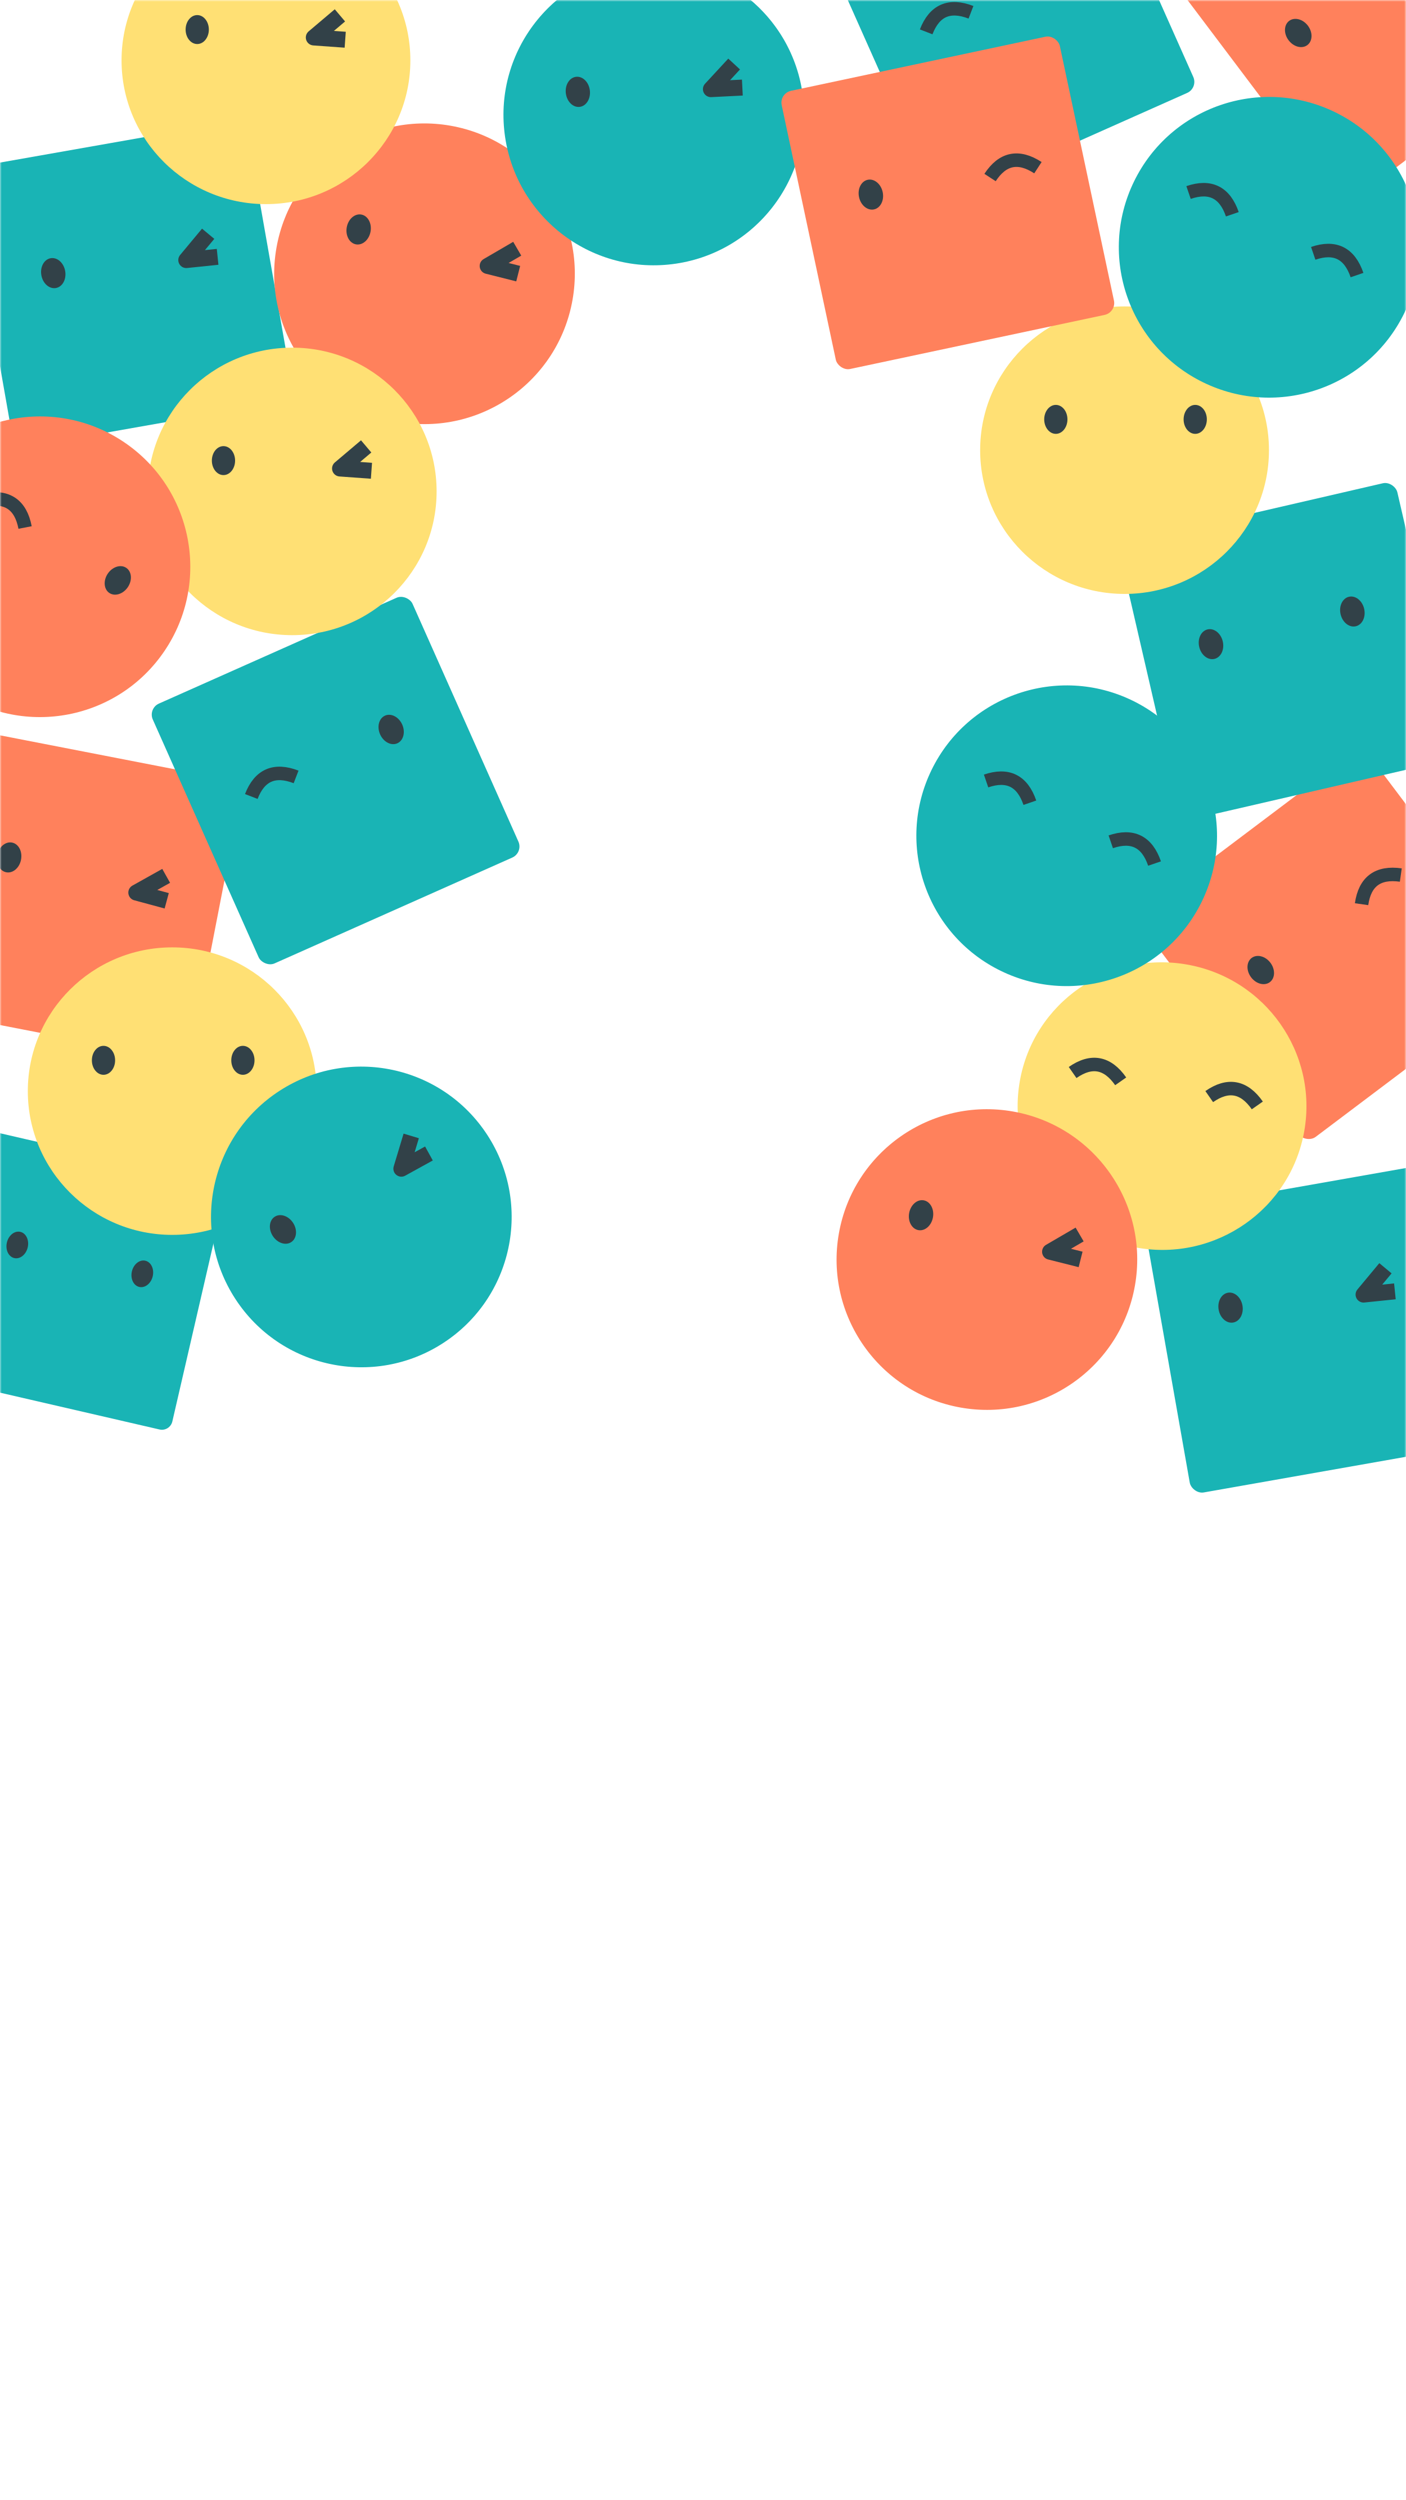 <svg xmlns="http://www.w3.org/2000/svg" xmlns:xlink="http://www.w3.org/1999/xlink" width="428" height="761" viewBox="0 0 428 761">
    <defs>
        <path id="se56omjj7a" d="M0 0H428V761H0z"/>
    </defs>
    <g fill="none" fill-rule="evenodd">
        <g>
            <g transform="translate(-941, -1082) translate(941, 1082)">
                <mask id="68zt96futb" fill="#fff">
                    <use xlink:href="#se56omjj7a"/>
                </mask>
                <g mask="url(#68zt96futb)">
                    <g>
                        <g>
                            <g fill="#FF815C" transform="translate(-51.36, -58.187) translate(457.444, 345.839) rotate(-37) translate(-457.444, -345.839) translate(414.163, 302.555) translate(0, 0)">
                                <rect width="86.563" height="86.568" rx="3.683"/>
                            </g>
                            <g>
                                <g transform="translate(-51.36, -58.187) translate(457.444, 345.839) rotate(-37) translate(-457.444, -345.839) translate(414.163, 302.555) translate(17.207, 31.344) translate(-0, -0)">
                                    <ellipse cx="3.681" cy="4.609" fill="#324148" rx="3.681" ry="4.609"/>
                                    <path stroke="#324148" stroke-width="4.107" d="M55.13 7.173c-4.976-4.99-9.936-5.024-14.88-.103"/>
                                </g>
                            </g>
                        </g>
                        <g>
                            <g fill="#FF815C" transform="translate(-51.36, -58.187) translate(468.857, 60.607) rotate(-37) translate(-468.857, -60.607) translate(425.576, 17.322) translate(0, 0)">
                                <rect width="86.563" height="86.568" rx="3.683"/>
                            </g>
                            <g fill="#324148">
                                <g transform="translate(-51.36, -58.187) translate(468.857, 60.607) rotate(-37) translate(-468.857, -60.607) translate(425.576, 17.322) translate(17.207, 31.344) translate(0, -0)">
                                    <ellipse cx="3.681" cy="4.609" rx="3.681" ry="4.609"/>
                                </g>
                            </g>
                        </g>
                        <g>
                            <g fill="#19B4B5" transform="translate(-51.36, -58.187) translate(449.279, 462.975) rotate(-10) translate(-449.279, -462.975) translate(405.998, 419.69) translate(-0, -0)">
                                <rect width="86.563" height="86.568" rx="3.683"/>
                            </g>
                            <g>
                                <g transform="translate(-51.36, -58.187) translate(449.279, 462.975) rotate(-10) translate(-449.279, -462.975) translate(405.998, 419.69) translate(17.802, 27.434) translate(-0, -0)">
                                    <ellipse cx="3.681" cy="5.149" fill="#324148" rx="3.681" ry="4.609"/>
                                    <path stroke="#324148" stroke-linejoin="round" stroke-width="4.858" d="M48.668 1.072L54.608 9.63 45.192 7.821" transform="translate(49.9, 5.351) scale(-1, 1) rotate(-15) translate(-49.9, -5.351)"/>
                                </g>
                            </g>
                        </g>
                        <g transform="translate(-51.36, -58.187) translate(90.9, 144.655) rotate(-10) translate(-90.9, -144.655) translate(47.619, 101.371)">
                            <rect width="86.563" height="86.568" fill="#19B4B5" rx="3.683"/>
                            <g>
                                <g transform="translate(17.207, 30.805) translate(-0, -0)">
                                    <ellipse cx="3.681" cy="5.149" fill="#324148" rx="3.681" ry="4.609"/>
                                    <path stroke="#324148" stroke-linejoin="round" stroke-width="4.858" d="M48.668 1.072L54.608 9.63 45.192 7.821" transform="translate(49.9, 5.351) scale(-1, 1) rotate(-15) translate(-49.9, -5.351)"/>
                                </g>
                            </g>
                        </g>
                        <g>
                            <g fill="#19B4B5" transform="translate(-51.36, -58.187) translate(443.466, 256.372) rotate(-13) translate(-443.466, -256.372) translate(400.185, 213.087) translate(-0, -0)">
                                <rect width="86.563" height="86.568" rx="3.683"/>
                            </g>
                            <g fill="#324148" transform="translate(-51.36, -58.187) translate(443.466, 256.372) rotate(-13) translate(-443.466, -256.372) translate(400.185, 213.087) translate(17.207, 31.344)">
                                <ellipse cx="3.681" cy="4.609" rx="3.681" ry="4.609"/>
                                <ellipse cx="47.85" cy="4.609" rx="3.681" ry="4.609"/>
                            </g>
                        </g>
                        <g>
                            <g fill="#FF815C" transform="translate(-51.36, -58.187) translate(74.731, 330.65) rotate(11) translate(-74.731, -330.65) translate(31.449, 287.366) translate(0, -0)">
                                <rect width="86.563" height="86.568" rx="3.683"/>
                            </g>
                            <g>
                                <g transform="translate(-51.36, -58.187) translate(74.731, 330.65) rotate(11) translate(-74.731, -330.65) translate(31.449, 287.366) translate(17.207, 30.805) translate(0, -0)">
                                    <ellipse cx="3.681" cy="5.149" fill="#324148" rx="3.681" ry="4.609"/>
                                    <path stroke="#324148" stroke-linejoin="round" stroke-width="4.858" d="M48.14 1.072L54.08 9.63 44.664 7.821" transform="translate(49.372, 5.351) scale(-1, 1) rotate(-15) translate(-49.372, -5.351)"/>
                                </g>
                            </g>
                        </g>
                        <g>
                            <g fill="#19B4B5" transform="translate(-51.36, -58.187) translate(74.454, 447.95) rotate(13) translate(-74.454, -447.95) translate(36.183, 409.478) translate(0, -0)">
                                <rect width="76.542" height="76.943" rx="3.257"/>
                            </g>
                            <g fill="#324148">
                                <g transform="translate(-51.36, -58.187) translate(74.454, 447.95) rotate(13) translate(-74.454, -447.95) translate(36.183, 409.478) translate(15.215, 27.859) translate(0, -0)">
                                    <ellipse cx="3.255" cy="4.097" rx="3.255" ry="4.097"/>
                                    <ellipse cx="42.31" cy="4.097" rx="3.255" ry="4.097"/>
                                </g>
                            </g>
                        </g>
                        <g>
                            <g fill="#19B4B5" transform="translate(-51.36, -58.187) translate(153.523, 295.787) rotate(-24) translate(-153.523, -295.787) translate(110.241, 252.503) translate(0, -0)">
                                <rect width="86.563" height="86.568" rx="3.683"/>
                            </g>
                            <g>
                                <g transform="translate(-51.36, -58.187) translate(153.523, 295.787) rotate(-24) translate(-153.523, -295.787) translate(110.241, 252.503) translate(17.644, 31.344) translate(0, -0)">
                                    <path stroke="#324148" stroke-width="4.107" d="M15.101 6.032C10.125 1.042 5.165 1.008.221 5.93"/>
                                    <ellipse cx="47.413" cy="4.609" fill="#324148" rx="3.681" ry="4.609"/>
                                </g>
                            </g>
                        </g>
                        <g>
                            <g fill="#FFE074" transform="translate(-51.36, -58.187) translate(405.098, 394.881) rotate(10) translate(-405.098, -394.881) translate(361.139, 351.122)">
                                <ellipse cx="43.959" cy="43.759" rx="43.959" ry="43.759"/>
                            </g>
                            <g stroke="#324148" stroke-width="4.107">
                                <g>
                                    <path d="M14.97 4.813C10.352-.512 5.406-.892.131 3.67" transform="translate(-51.36, -58.187) translate(405.098, 394.881) rotate(10) translate(-405.098, -394.881) translate(361.139, 351.122) translate(15.152, 34.228) translate(-0, 0) translate(7.551, 2.662) rotate(-4) translate(-7.551, -2.662)"/>
                                    <path d="M57.199 4.813C52.583-.512 47.637-.892 42.36 3.67" transform="translate(-51.36, -58.187) translate(405.098, 394.881) rotate(10) translate(-405.098, -394.881) translate(361.139, 351.122) translate(15.152, 34.228) translate(-0, 0) translate(49.78, 2.662) rotate(-4) translate(-49.78, -2.662)"/>
                                </g>
                            </g>
                        </g>
                        <g>
                            <g fill="#19B4B5" transform="translate(-51.36, -58.187) translate(376.072, 312.585) rotate(26) translate(-376.072, -312.585) translate(330.317, 266.827)">
                                <ellipse cx="45.755" cy="45.758" rx="45.755" ry="45.758"/>
                            </g>
                            <g stroke="#324148" stroke-width="4.107">
                                <g>
                                    <path d="M14.97 4.813C10.352-.512 5.406-.892.131 3.67" transform="translate(-51.36, -58.187) translate(376.072, 312.585) rotate(26) translate(-376.072, -312.585) translate(330.317, 266.827) translate(16.17, 37.347) translate(0, -0) translate(7.551, 2.662) rotate(-4) translate(-7.551, -2.662)"/>
                                    <path d="M57.199 4.813C52.583-.512 47.637-.892 42.36 3.67" transform="translate(-51.36, -58.187) translate(376.072, 312.585) rotate(26) translate(-376.072, -312.585) translate(330.317, 266.827) translate(16.17, 37.347) translate(0, -0) translate(49.78, 2.662) rotate(-4) translate(-49.78, -2.662)"/>
                                </g>
                            </g>
                        </g>
                        <g>
                            <g fill="#FF815C" transform="translate(-51.36, -58.187) translate(351.782, 441.585) rotate(10) translate(-351.782, -441.585) translate(306.027, 395.827) translate(0, -0)">
                                <ellipse cx="45.755" cy="45.758" rx="45.755" ry="45.758"/>
                            </g>
                            <g transform="translate(-51.36, -58.187) translate(351.782, 441.585) rotate(10) translate(-351.782, -441.585) translate(306.027, 395.827) translate(19.99, 31.344)">
                                <ellipse cx="3.681" cy="4.609" fill="#324148" rx="3.681" ry="4.609"/>
                                <path stroke="#324148" stroke-linejoin="round" stroke-width="4.858" d="M48.708 1.539L54.648 10.097 45.233 8.288" transform="translate(49.941, 5.818) scale(-1, 1) rotate(-15) translate(-49.941, -5.818)"/>
                            </g>
                        </g>
                        <g>
                            <g fill="#FF815C" transform="translate(-51.36, -58.187) translate(180.582, 141.52) rotate(10) translate(-180.582, -141.52) translate(134.827, 95.763) translate(0, -0)">
                                <ellipse cx="45.755" cy="45.758" rx="45.755" ry="45.758"/>
                            </g>
                            <g transform="translate(-51.36, -58.187) translate(180.582, 141.52) rotate(10) translate(-180.582, -141.52) translate(134.827, 95.763) translate(19.99, 31.344)">
                                <ellipse cx="3.681" cy="4.609" fill="#324148" rx="3.681" ry="4.609"/>
                                <path stroke="#324148" stroke-linejoin="round" stroke-width="4.858" d="M48.708 1.539L54.648 10.097 45.233 8.288" transform="translate(49.941, 5.818) scale(-1, 1) rotate(-15) translate(-49.941, -5.818)"/>
                            </g>
                        </g>
                        <g>
                            <g fill="#FFE074" transform="translate(-51.36, -58.187) translate(59.827, 346.558)">
                                <ellipse cx="43.959" cy="43.759" rx="43.959" ry="43.759"/>
                            </g>
                            <g fill="#324148" transform="translate(-51.36, -58.187) translate(59.827, 346.558) translate(19.502, 29.975)">
                                <ellipse cx="3.536" cy="4.408" rx="3.536" ry="4.408"/>
                                <ellipse cx="45.971" cy="4.408" rx="3.536" ry="4.408"/>
                            </g>
                        </g>
                        <g>
                            <g fill="#FFE074" transform="translate(-51.36, -58.187) translate(349.726, 151.459)">
                                <ellipse cx="43.959" cy="43.759" rx="43.959" ry="43.759"/>
                            </g>
                            <g fill="#324148" transform="translate(-51.36, -58.187) translate(349.726, 151.459) translate(19.502, 29.975)">
                                <ellipse cx="3.536" cy="4.408" rx="3.536" ry="4.408"/>
                                <ellipse cx="45.971" cy="4.408" rx="3.536" ry="4.408"/>
                            </g>
                        </g>
                        <g>
                            <g fill="#19B4B5" transform="translate(-51.36, -58.187) translate(161.353, 428.617) rotate(-33) translate(-161.353, -428.617) translate(115.598, 382.859) translate(-0, -0)">
                                <ellipse cx="45.755" cy="45.758" rx="45.755" ry="45.758"/>
                            </g>
                            <g>
                                <g transform="translate(-51.36, -58.187) translate(161.353, 428.617) rotate(-33) translate(-161.353, -428.617) translate(115.598, 382.859) translate(19.99, 31.344) translate(0, 0)">
                                    <ellipse cx="3.681" cy="4.609" fill="#324148" rx="3.681" ry="4.609"/>
                                    <path stroke="#324148" stroke-linejoin="round" stroke-width="4.858" d="M48.404 1.539L54.344 10.097 44.928 8.288" transform="translate(49.636, 5.818) scale(-1, 1) rotate(-15) translate(-49.636, -5.818)"/>
                                </g>
                            </g>
                        </g>
                        <g>
                            <g fill="#19B4B5" transform="translate(-51.36, -58.187) translate(250.377, 93.183) rotate(-7) translate(-250.377, -93.183) translate(204.622, 47.426) translate(-0, -0)">
                                <ellipse cx="45.755" cy="45.758" rx="45.755" ry="45.758"/>
                            </g>
                            <g>
                                <g transform="translate(-51.36, -58.187) translate(250.377, 93.183) rotate(-7) translate(-250.377, -93.183) translate(204.622, 47.426) translate(19.99, 31.344) translate(-0, -0)">
                                    <ellipse cx="3.681" cy="4.609" fill="#324148" rx="3.681" ry="4.609"/>
                                    <path stroke="#324148" stroke-linejoin="round" stroke-width="4.858" d="M48.404 1.539L54.344 10.097 44.928 8.288" transform="translate(49.636, 5.818) scale(-1, 1) rotate(-15) translate(-49.636, -5.818)"/>
                                </g>
                            </g>
                        </g>
                        <g>
                            <g fill="#FFE074" transform="translate(-51.36, -58.187) translate(96.35, 164.009)">
                                <ellipse cx="43.959" cy="43.759" rx="43.959" ry="43.759"/>
                            </g>
                            <g>
                                <g transform="translate(-51.36, -58.187) translate(96.35, 164.009) translate(19.502, 28.523) translate(0, 0)">
                                    <ellipse cx="3.536" cy="5.86" fill="#324148" rx="3.536" ry="4.408"/>
                                    <path stroke="#324148" stroke-linejoin="round" stroke-width="4.858" d="M43.443 1.072L49.383 9.63 39.968 7.821" transform="translate(44.675, 5.351) scale(-1, 1) rotate(-15) translate(-44.675, -5.351)"/>
                                </g>
                            </g>
                        </g>
                        <g>
                            <g fill="#FFE074" transform="translate(-51.36, -58.187) translate(88.361, 32.803)">
                                <ellipse cx="43.959" cy="43.759" rx="43.959" ry="43.759"/>
                            </g>
                            <g>
                                <g transform="translate(-51.36, -58.187) translate(88.361, 32.803) translate(19.502, 28.523) translate(0, 0)">
                                    <ellipse cx="3.536" cy="5.86" fill="#324148" rx="3.536" ry="4.408"/>
                                    <path stroke="#324148" stroke-linejoin="round" stroke-width="4.858" d="M43.443 1.072L49.383 9.63 39.968 7.821" transform="translate(44.675, 5.351) scale(-1, 1) rotate(-15) translate(-44.675, -5.351)"/>
                                </g>
                            </g>
                        </g>
                        <g>
                            <g fill="#FF815C" transform="translate(-51.36, -58.187) translate(63.529, 230.707) rotate(34) translate(-63.529, -230.707) translate(17.774, 184.95)">
                                <ellipse cx="45.755" cy="45.758" rx="45.755" ry="45.758"/>
                            </g>
                            <g>
                                <g transform="translate(-51.36, -58.187) translate(63.529, 230.707) rotate(34) translate(-63.529, -230.707) translate(17.774, 184.95) translate(20.213, 31.344) translate(-0, -0)">
                                    <path stroke="#324148" stroke-width="4.107" d="M15.101 7.04C10.125 2.05 5.165 2.014.221 6.935"/>
                                    <ellipse cx="47.503" cy="4.609" fill="#324148" rx="3.681" ry="4.609"/>
                                </g>
                            </g>
                        </g>
                        <g>
                            <g fill="#19B4B5" transform="translate(-51.36, -58.187) translate(437.704, 133.459) rotate(26) translate(-437.704, -133.459) translate(391.949, 87.701)">
                                <ellipse cx="45.755" cy="45.758" rx="45.755" ry="45.758"/>
                            </g>
                            <g stroke="#324148" stroke-width="4.107">
                                <g>
                                    <path d="M14.97 4.813C10.352-.512 5.406-.892.131 3.67" transform="translate(-51.36, -58.187) translate(437.704, 133.459) rotate(26) translate(-437.704, -133.459) translate(391.949, 87.701) translate(16.17, 37.347) translate(-0, 0) translate(7.551, 2.662) rotate(-4) translate(-7.551, -2.662)"/>
                                    <path d="M57.199 4.813C52.583-.512 47.637-.892 42.36 3.67" transform="translate(-51.36, -58.187) translate(437.704, 133.459) rotate(26) translate(-437.704, -133.459) translate(391.949, 87.701) translate(16.17, 37.347) translate(-0, 0) translate(49.78, 2.662) rotate(-4) translate(-49.78, -2.662)"/>
                                </g>
                            </g>
                        </g>
                        <g>
                            <g fill="#19B4B5" transform="translate(-51.36, -58.187) translate(358.963, 63.037) rotate(-24) translate(-358.963, -63.037) translate(315.681, 19.753) translate(0, -0)">
                                <rect width="86.563" height="86.568" rx="3.683"/>
                            </g>
                            <g stroke="#324148" stroke-width="4.107">
                                <g>
                                    <path d="M14.97 6.555C10.352 1.231 5.406.85.131 5.414" transform="translate(-51.36, -58.187) translate(358.963, 63.037) rotate(-24) translate(-358.963, -63.037) translate(315.681, 19.753) translate(17.644, 31.344) translate(0, -0) translate(7.551, 4.405) rotate(-4) translate(-7.551, -4.405)"/>
                                </g>
                            </g>
                        </g>
                        <g>
                            <g fill="#FF815C" transform="translate(-51.36, -58.187) translate(339.887, 119.935) rotate(-12) translate(-339.887, -119.935) translate(296.605, 76.651) translate(0, 0)">
                                <rect width="86.563" height="86.568" rx="3.683"/>
                            </g>
                            <g>
                                <g transform="translate(-51.36, -58.187) translate(339.887, 119.935) rotate(-12) translate(-339.887, -119.935) translate(296.605, 76.651) translate(17.207, 31.344) translate(0, 0)">
                                    <ellipse cx="3.681" cy="4.609" fill="#324148" rx="3.681" ry="4.609"/>
                                    <path stroke="#324148" stroke-width="4.107" d="M55.13 7.173c-4.976-4.99-9.936-5.024-14.88-.103"/>
                                </g>
                            </g>
                        </g>
                    </g>
                </g>
            </g>
        </g>
    </g>
</svg>
